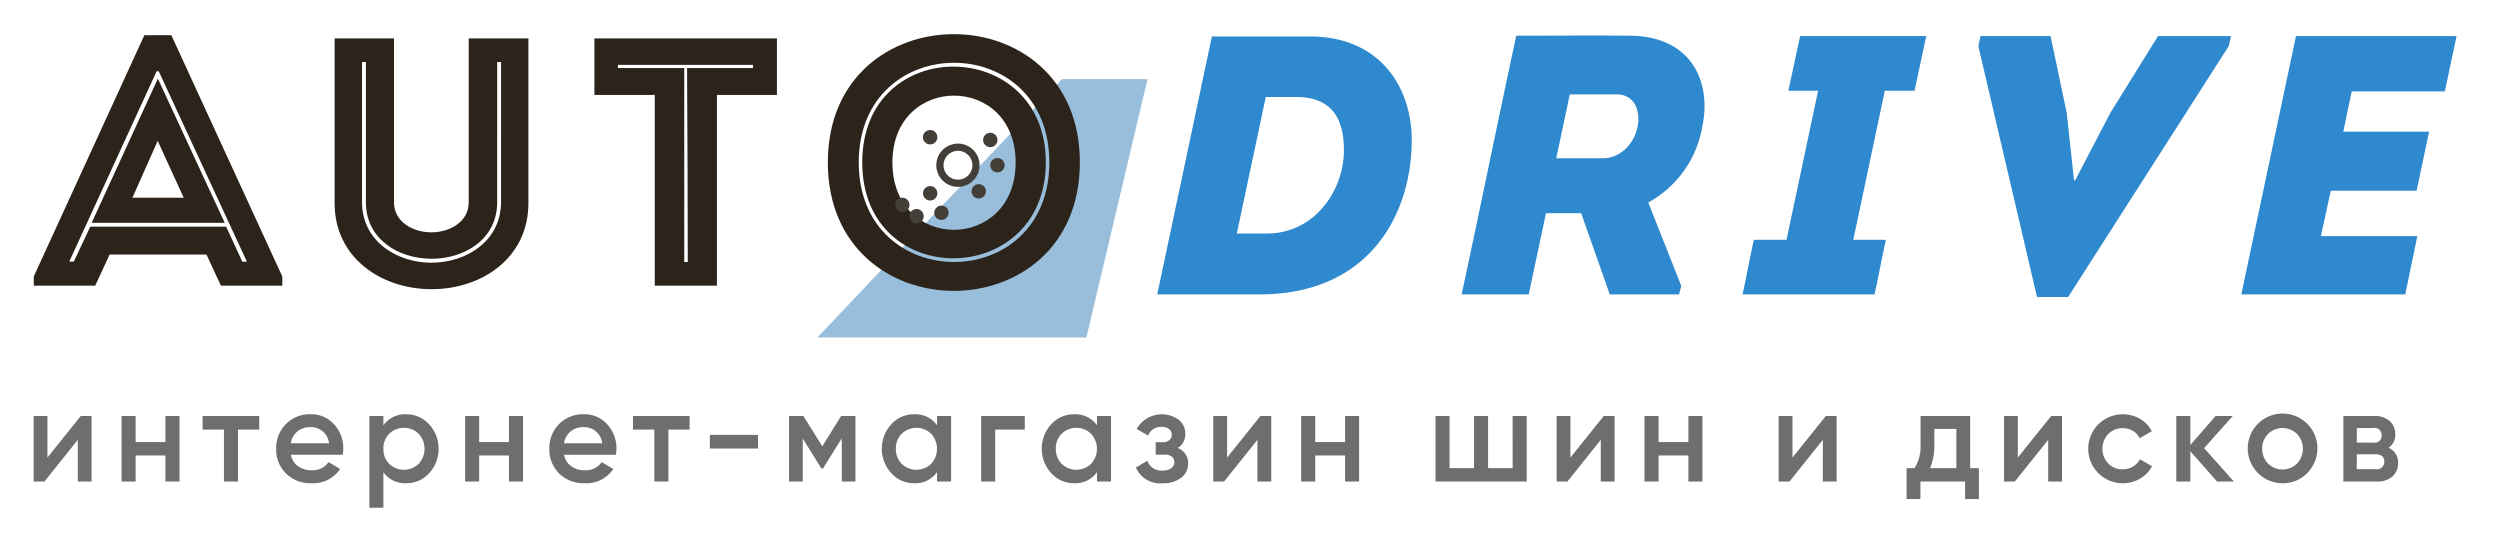<svg xmlns="http://www.w3.org/2000/svg" width="267" height="57" viewBox="0 0 267 57" fill-rule="nonzero">
  <path data-name="Прямоугольник 2" d="M113.417 8.451h9.138l-6.527 27.588H87.305z" fill-rule="nonzero" fill="#98bedb"/>
  <path d="M9.793 23.793H24L16.879 8.439h-.038zm13.8 6.715h6.557v-.981L18.3 3.761h-2.883L3.608 29.527v.981h6.561l1.537-3.32h10.347zm2.774-2.565h-.49l-1.725-3.735H9.643l-1.762 3.734h-.487l9.335-20.333h.225zm-6.748-6.828h-5.477l2.7-6.074zm26.469 3.7c-1.949 0-4.011-1.094-4.011-3.207V4.1h-6.339v17.618c0 5.81 4.986 9.167 10.347 9.167 5.4 0 10.347-3.357 10.347-9.167V4.1h-6.373v17.5c0 2.117-2.059 3.211-3.974 3.211zm0 3.244c-3.749 0-7.423-2.339-7.423-6.451V6.628h.412V21.6c0 3.923 3.449 6.036 7.011 6.036S53.1 25.528 53.1 21.6V6.628h.412V21.6c-.004 4.116-3.678 6.455-7.427 6.455zm23.841-17.923v20.371h6.636V10.136h6.411V4.1H63.481v6.036h6.448zm3.149 17.844V7.269h-7.085V6.93h14.433v.34h-7.048c.037 6.941.075 13.732.075 20.711h-.375zm18.634-10.638c0-14.184 20.357-14.184 20.357 0s-20.357 14.184-20.357 0zm23.618 0c0-18.259-26.917-18.259-26.917 0 0 18.296 26.917 18.296 26.917 0zm-20.019 0c0-9.507 13.159-9.507 13.159 0 0 9.582-13.159 9.619-13.159 0zm16.383 0c0-13.505-19.607-13.769-19.607 0 0 13.807 19.607 13.505 19.607 0z" fill="#2c231a" fill-rule="nonzero"/>
  <path d="M129.429 3.893l-5.836 27.548h10.928c11.788 0 16.253-8.631 16.253-16.473 0-5.636-3.368-11.074-10.888-11.074h-10.457zm2.663 21.045l3.094-14.582h3.214c4.191 0 5.13 2.759 5.13 5.715 0 4.217-3.094 8.867-8.224 8.867h-3.212zm43.945-3.311a11.431 11.431 0 0 0 5.757-8.04c1.057-4.847-1.175-9.774-7.794-9.774-4.034-.039-7.99 0-12.063 0-2 9.261-3.838 18.365-5.835 27.627h7.167l1.841-8.67h3.759l3.055 8.67h7.4l.234-.906zm-9.831-4.727l1.449-6.818h4.974c1.684 0 2.35 1.261 2.35 2.64 0 1.931-1.488 4.178-3.8 4.178h-4.974zm31.725 8.71L201.3 9.687h3.172l1.253-5.833h-13.473L191 9.687h3.173L190.8 25.609h-3.486c-.509 2.286-.705 3.547-1.214 5.833h14.1c.509-2.286.705-3.547 1.214-5.833h-3.485zm23.578-6.345l-.784-7.212L219 3.854h-7.48l-.235 1.064 6.266 26.8h3.329l17.154-26.8.235-1.064h-7.794l-5.091 8.2-3.76 7.212h-.117zm23.7-15.409l-5.836 27.587h17.507l1.292-6.227h-10.3l1.057-4.847h9.165l1.331-6.306h-9.164l.9-4.3h9.948l1.253-5.912h-17.157z" fill="#2f89cf" fill-rule="nonzero"/>
  <path data-name="интернет-магазин шин и дисков" d="M5.066 48.865v-4.438H3.591v7h1.155l3.562-4.452v4.452h1.474v-7H8.627zm12.605-1.652h-3.186v-2.786h-1.5v7h1.5v-2.786h3.186v2.786h1.5v-7h-1.5v2.786zm3.965-2.786v1.456h2.282v5.544h1.5v-5.544h2.268v-1.456h-6.05zm14.97 4.144a4.72 4.72 0 0 0 .056-.63 3.751 3.751 0 0 0-.981-2.618 3.244 3.244 0 0 0-2.511-1.078 3.529 3.529 0 0 0-2.644 1.055 3.613 3.613 0 0 0-1.03 2.625 3.575 3.575 0 0 0 1.043 2.639 3.706 3.706 0 0 0 2.741 1.043 3.437 3.437 0 0 0 3.047-1.526l-1.238-.728a2.035 2.035 0 0 1-1.795.868 2.447 2.447 0 0 1-1.461-.427 1.923 1.923 0 0 1-.765-1.225h5.537zm-4.842-2.492a2.1 2.1 0 0 1 1.391-.462 1.938 1.938 0 0 1 1.99 1.722h-4.09a2.086 2.086 0 0 1 .709-1.26zm9.182-.644v-1.008h-1.5v9.8h1.5v-3.794a2.82 2.82 0 0 0 2.435 1.176 3.263 3.263 0 0 0 2.449-1.064 3.873 3.873 0 0 0 0-5.229 3.254 3.254 0 0 0-2.449-1.071 2.809 2.809 0 0 0-2.435 1.19zm0 2.492a2.194 2.194 0 0 1 .626-1.6 2.259 2.259 0 0 1 3.144 0 2.365 2.365 0 0 1 0 3.206 2.259 2.259 0 0 1-3.144 0 2.193 2.193 0 0 1-.625-1.606zm13.412-.714h-3.185v-2.786h-1.5v7h1.5v-2.786h3.186v2.786h1.5v-7h-1.5v2.786zm11.422 1.358a4.734 4.734 0 0 0 .056-.63 3.751 3.751 0 0 0-.981-2.618 3.244 3.244 0 0 0-2.511-1.078A3.529 3.529 0 0 0 59.7 45.3a3.614 3.614 0 0 0-1.029 2.625 3.576 3.576 0 0 0 1.043 2.639 3.707 3.707 0 0 0 2.741 1.043 3.437 3.437 0 0 0 3.045-1.524l-1.238-.728a2.035 2.035 0 0 1-1.795.868 2.448 2.448 0 0 1-1.461-.427 1.923 1.923 0 0 1-.765-1.225h5.537zm-4.842-2.492a2.1 2.1 0 0 1 1.391-.462 1.938 1.938 0 0 1 1.989 1.722H60.23a2.087 2.087 0 0 1 .709-1.26zm6.662-1.652v1.456h2.282v5.544h1.5v-5.544h2.268v-1.456H67.6zM80.96 47.9v-1.457h-5.148V47.9h5.148zm8.876-3.472l-2.017 3.234-2.019-3.235h-1.529v7h1.461v-4.592l1.99 3.192h.178l2-3.206v4.606h1.461v-7h-1.53zm10.24.994a2.82 2.82 0 0 0-2.435-1.176 3.263 3.263 0 0 0-2.449 1.064 3.873 3.873 0 0 0 0 5.229 3.253 3.253 0 0 0 2.449 1.071 2.809 2.809 0 0 0 2.435-1.19v1.008h1.5v-7h-1.5v.994zm-4.4 2.506a2.194 2.194 0 0 1 .626-1.6 2.259 2.259 0 0 1 3.144 0 2.365 2.365 0 0 1 0 3.206 2.259 2.259 0 0 1-3.144 0 2.193 2.193 0 0 1-.622-1.607zm9.112-3.5v7h1.5v-5.545h3.158v-1.456h-4.661zm12.369.994a2.82 2.82 0 0 0-2.435-1.176 3.265 3.265 0 0 0-2.449 1.064 3.875 3.875 0 0 0 0 5.229 3.254 3.254 0 0 0 2.449 1.071 2.809 2.809 0 0 0 2.435-1.19v1.008h1.5v-7h-1.5v.994zm-4.4 2.506a2.2 2.2 0 0 1 .626-1.6 2.259 2.259 0 0 1 3.145 0 2.365 2.365 0 0 1 0 3.206 2.259 2.259 0 0 1-3.145 0 2.2 2.2 0 0 1-.619-1.607zm13.83-1.638a1.847 1.847 0 0 0-.689-1.449 3.077 3.077 0 0 0-4.5.973l1.225.7a1.451 1.451 0 0 1 1.446-.924 1.223 1.223 0 0 1 .78.231.727.727 0 0 1 .292.595.736.736 0 0 1-.258.595 1.076 1.076 0 0 1-.716.217h-.738v1.33h.988a1.133 1.133 0 0 1 .738.217.714.714 0 0 1 .264.581.767.767 0 0 1-.334.651 1.523 1.523 0 0 1-.918.245 1.549 1.549 0 0 1-1.628-1.05l-1.224.728a2.8 2.8 0 0 0 2.838 1.68 3.062 3.062 0 0 0 2.017-.6 1.874 1.874 0 0 0 .724-1.5 1.716 1.716 0 0 0-1.113-1.666 1.7 1.7 0 0 0 .807-1.554zm4.466 2.576v-4.439h-1.475v7h1.155l3.561-4.452v4.452h1.475v-7h-1.155zm12.6-1.652h-3.186v-2.787h-1.5v7h1.5v-2.786h3.186v2.786h1.5v-7h-1.5v2.786zM161.543 50h-2.616v-5.573h-1.5V50h-2.615v-5.573h-1.5v7h9.739v-7h-1.5V50zm6.177-1.134v-4.439h-1.475v7h1.155l3.562-4.452v4.452h1.474v-7h-1.154zm12.6-1.652h-3.186v-2.787h-1.5v7h1.5v-2.786h3.186v2.786h1.5v-7h-1.5v2.786zm11.116 1.652v-4.439h-1.475v7h1.155l3.562-4.452v4.452h1.475v-7H195zm18.977-4.438h-5.3v3.038a4.355 4.355 0 0 1-.64 2.534h-.849v3.3h1.476v-1.873h4.772V53.3h1.475V50h-.933v-5.573zm-3.826 3.038v-1.653h2.352V50h-2.811a6.244 6.244 0 0 0 .459-2.534zm8.918 1.4v-4.439h-1.474v7h1.154l3.562-4.452v4.452h1.475v-7h-1.155zm13.051 2.254a3.325 3.325 0 0 0 1.28-1.33l-1.294-.742a1.917 1.917 0 0 1-.745.784 2.12 2.12 0 0 1-1.106.294 2.067 2.067 0 0 1-1.537-.63 2.3 2.3 0 0 1 0-3.136 2.067 2.067 0 0 1 1.537-.63 2.113 2.113 0 0 1 1.106.287 1.79 1.79 0 0 1 .717.791l1.294-.756a3.165 3.165 0 0 0-1.252-1.316 3.592 3.592 0 0 0-1.851-.49 3.682 3.682 0 1 0 0 7.364 3.592 3.592 0 0 0 1.856-.491zm6.845-3.262l3.06-3.43h-1.831l-2.7 3.094v-3.095h-1.5v7h1.5v-3.234l2.852 3.234h1.8zm10.984 2.688a3.721 3.721 0 1 0-2.609 1.064 3.559 3.559 0 0 0 2.614-1.065zm-4.779-2.618a2.154 2.154 0 0 1 .626-1.582 2.208 2.208 0 0 1 3.089 0 2.312 2.312 0 0 1 0 3.164 2.208 2.208 0 0 1-3.089 0 2.154 2.154 0 0 1-.621-1.583zm14.205-1.568a1.8 1.8 0 0 0-.591-1.393 2.383 2.383 0 0 0-1.663-.539h-3.284v7h3.562a2.385 2.385 0 0 0 1.691-.553 1.876 1.876 0 0 0 .591-1.435 1.647 1.647 0 0 0-1.03-1.61 1.637 1.637 0 0 0 .724-1.47zm-1.447.126a.758.758 0 0 1-.918.784h-1.74v-1.555h1.74a.753.753 0 0 1 .918.77zm-2.658 3.626v-1.6h1.99a1.077 1.077 0 0 1 .7.2.689.689 0 0 1 .25.567.787.787 0 0 1-.946.826h-1.99z" fill="#6e6e6e" fill-rule="nonzero"/>
  <path data-name="Фигура 8" d="M102.319 15.337a2.31 2.31 0 1 0 2.3 2.31 2.306 2.306 0 0 0-2.3-2.31zm0 3.851a1.54 1.54 0 1 1 1.531-1.54 1.537 1.537 0 0 1-1.531 1.54zm0 0l-2.435-5.08a.77.77 0 1 0 0 1.089.775.775 0 0 0 0-1.089zm0 0l-1.008 3.54a.765.765 0 1 1-.765-.77.768.768 0 0 1 .765.77zm0 0l4.21-4.236a.766.766 0 1 1-.766-.77.768.768 0 0 1 .766.77zm0 0l2.752.7a.763.763 0 0 0-1.083 0 .774.774 0 0 0 0 1.089.763.763 0 0 0 1.083 0 .775.775 0 0 0 0-1.089zm-2.435.912a.763.763 0 0 0-1.082 0 .775.775 0 0 0 0 1.089.763.763 0 0 0 1.082 0 .776.776 0 0 0 0-1.089zm0 0l7.41-2.45a.766.766 0 1 1-.766-.77.768.768 0 0 1 .766.77zm0 0l-1.457 2.45a.762.762 0 0 0-1.083 0 .775.775 0 0 0 0 1.089.763.763 0 0 0 1.083 0 .775.775 0 0 0 0-1.089zm0 0l-2.752 1.785a.766.766 0 1 1-.766-.77.768.768 0 0 1 .766.77zm0 0" fill="#443e38" fill-rule="nonzero"/>
</svg>
